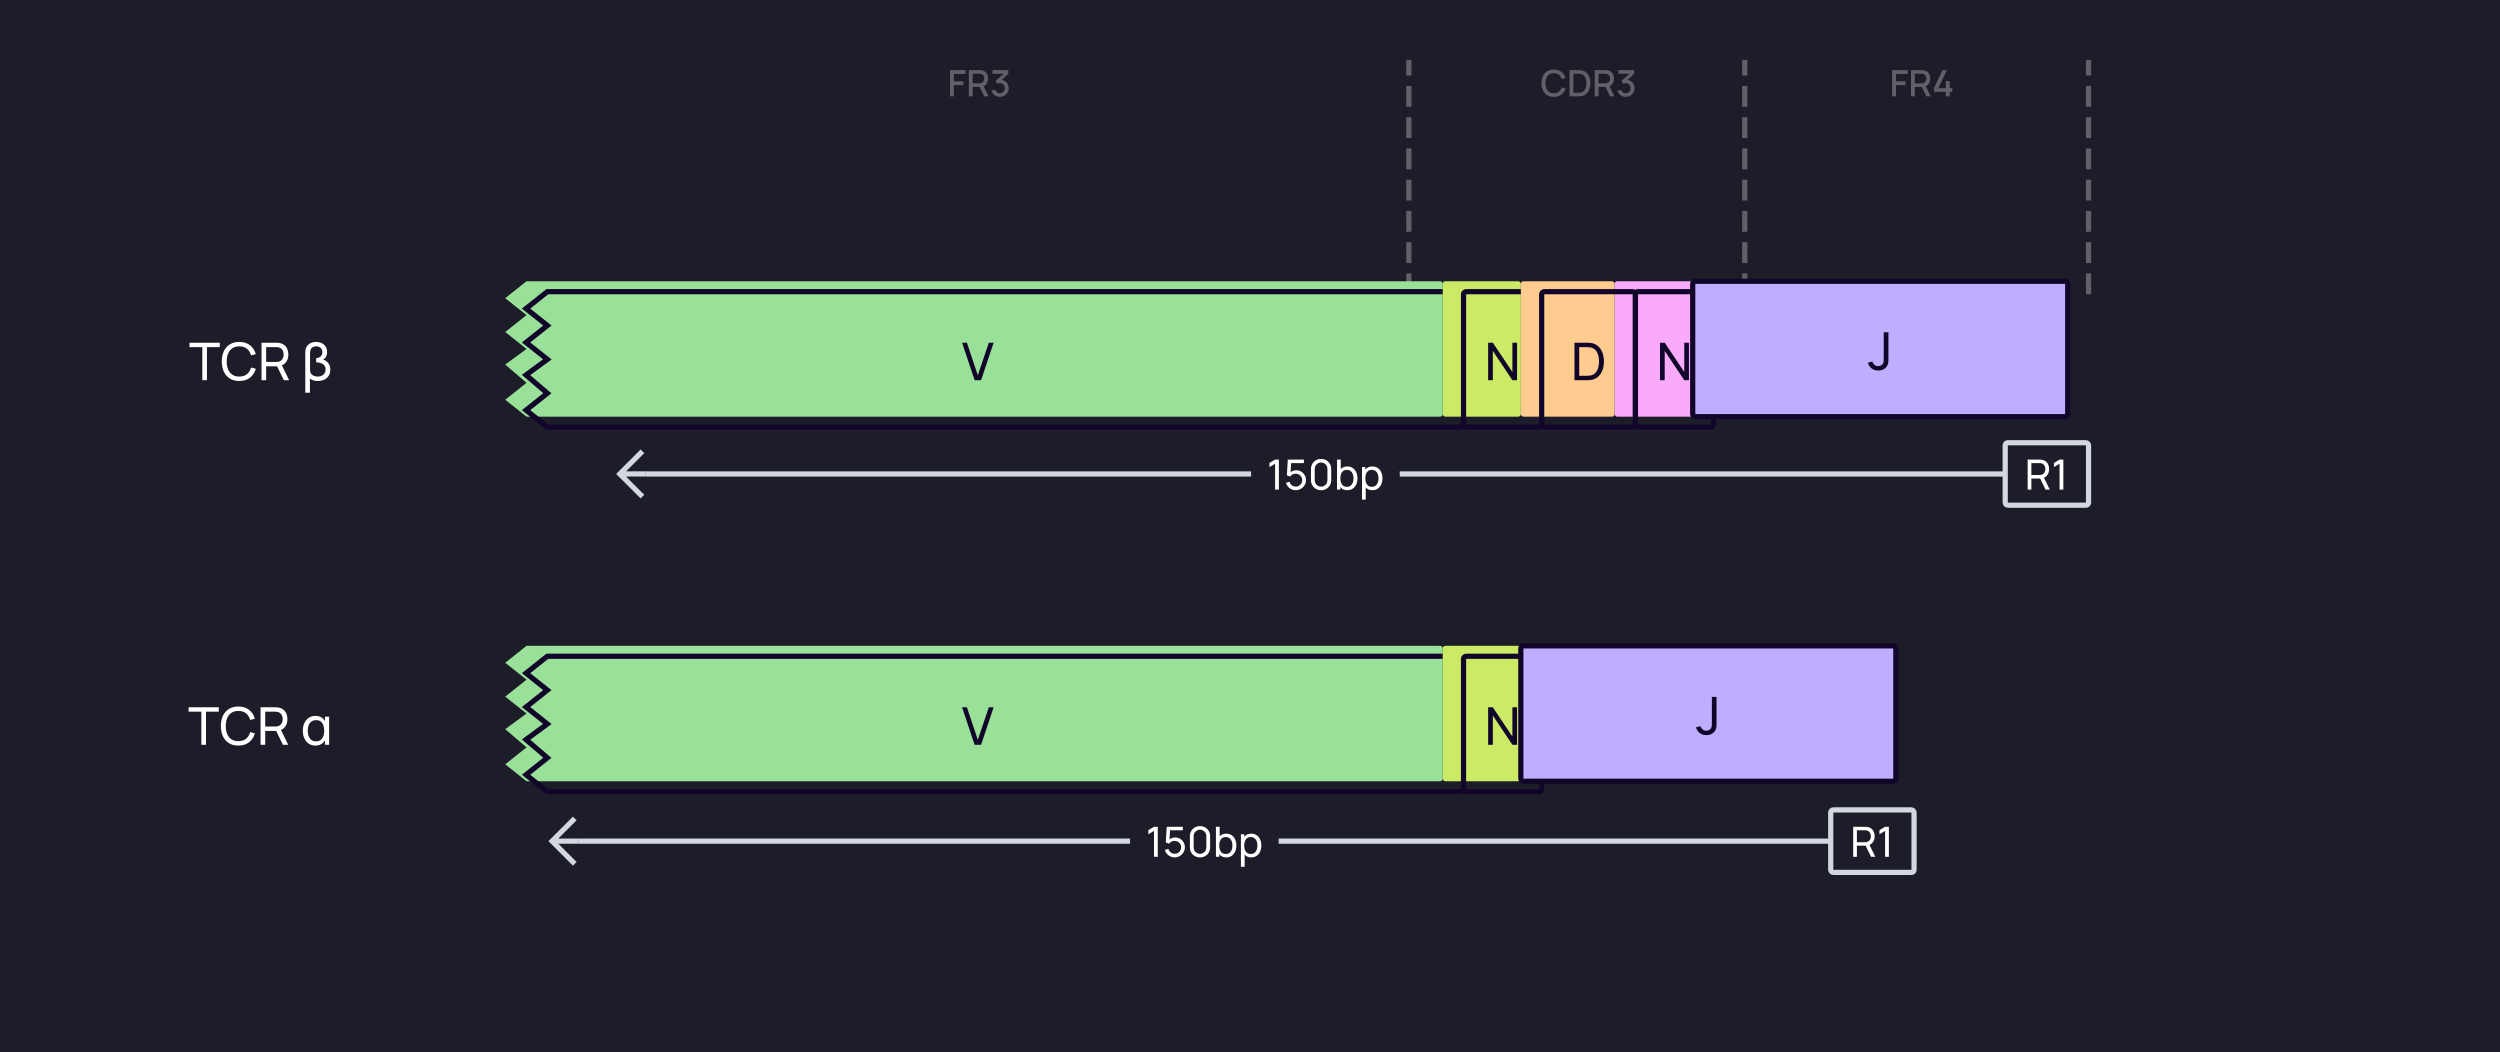 <svg width="960" height="404" viewBox="0 0 960 404" fill="none" xmlns="http://www.w3.org/2000/svg">
    <rect width="960" height="404" fill="#1D1D29"/>
    <path d="M541 112V24" stroke="white" stroke-opacity="0.3" stroke-width="2" stroke-linecap="square" stroke-dasharray="6 6"/>
    <path d="M670 112V24" stroke="white" stroke-opacity="0.3" stroke-width="2" stroke-linecap="square" stroke-dasharray="6 6"/>
    <path d="M802 112V24" stroke="white" stroke-opacity="0.3" stroke-width="2" stroke-linecap="square" stroke-dasharray="6 6"/>
    <path d="M364.805 37V26.92H370.776V28.383H366.268V31.225H369.936V32.695H366.268V37H364.805ZM372.038 37V26.92H376.112C376.21 26.92 376.331 26.925 376.476 26.934C376.62 26.939 376.758 26.953 376.889 26.976C377.449 27.065 377.915 27.256 378.289 27.55C378.667 27.844 378.949 28.215 379.136 28.663C379.322 29.111 379.416 29.606 379.416 30.147C379.416 30.95 379.21 31.643 378.8 32.226C378.389 32.805 377.773 33.166 376.952 33.311L376.357 33.381H373.501V37H372.038ZM377.932 37L375.944 32.898L377.421 32.52L379.605 37H377.932ZM373.501 31.995H376.056C376.149 31.995 376.252 31.99 376.364 31.981C376.48 31.972 376.59 31.955 376.693 31.932C376.991 31.862 377.232 31.734 377.414 31.547C377.596 31.356 377.726 31.136 377.806 30.889C377.885 30.642 377.925 30.394 377.925 30.147C377.925 29.9 377.885 29.655 377.806 29.412C377.726 29.165 377.596 28.948 377.414 28.761C377.232 28.57 376.991 28.439 376.693 28.369C376.59 28.341 376.48 28.322 376.364 28.313C376.252 28.304 376.149 28.299 376.056 28.299H373.501V31.995ZM383.964 37.189C383.465 37.189 382.996 37.096 382.557 36.909C382.118 36.718 381.738 36.447 381.416 36.097C381.099 35.747 380.868 35.334 380.723 34.858L382.137 34.466C382.272 34.9 382.508 35.234 382.844 35.467C383.18 35.696 383.553 35.808 383.964 35.803C384.333 35.798 384.657 35.712 384.937 35.544C385.217 35.376 385.436 35.15 385.595 34.865C385.754 34.576 385.833 34.244 385.833 33.871C385.833 33.311 385.658 32.849 385.308 32.485C384.963 32.121 384.51 31.939 383.95 31.939C383.791 31.939 383.628 31.962 383.46 32.009C383.297 32.056 383.143 32.116 382.998 32.191L382.312 31.036L385.868 27.893L386.022 28.313H381.122V26.92H387.184V28.313L384.23 31.155L384.216 30.679C384.851 30.679 385.401 30.821 385.868 31.106C386.335 31.386 386.694 31.769 386.946 32.254C387.203 32.735 387.331 33.274 387.331 33.871C387.331 34.515 387.179 35.087 386.876 35.586C386.577 36.085 386.174 36.477 385.665 36.762C385.161 37.047 384.594 37.189 383.964 37.189Z" fill="white" fill-opacity="0.3"/>
    <path d="M596.682 37.21C595.674 37.21 594.815 36.991 594.106 36.552C593.397 36.109 592.853 35.493 592.475 34.704C592.102 33.915 591.915 33.001 591.915 31.96C591.915 30.919 592.102 30.005 592.475 29.216C592.853 28.427 593.397 27.814 594.106 27.375C594.815 26.932 595.674 26.71 596.682 26.71C597.844 26.71 598.805 27.004 599.566 27.592C600.331 28.18 600.863 28.971 601.162 29.965L599.678 30.364C599.482 29.659 599.132 29.106 598.628 28.705C598.129 28.304 597.48 28.103 596.682 28.103C595.968 28.103 595.373 28.264 594.897 28.586C594.421 28.908 594.062 29.358 593.819 29.937C593.581 30.516 593.462 31.19 593.462 31.96C593.457 32.73 593.574 33.404 593.812 33.983C594.055 34.562 594.414 35.012 594.89 35.334C595.371 35.656 595.968 35.817 596.682 35.817C597.48 35.817 598.129 35.616 598.628 35.215C599.132 34.809 599.482 34.256 599.678 33.556L601.162 33.955C600.863 34.949 600.331 35.74 599.566 36.328C598.805 36.916 597.844 37.21 596.682 37.21ZM602.702 37V26.92H605.859C605.952 26.92 606.125 26.922 606.377 26.927C606.633 26.932 606.878 26.95 607.112 26.983C607.9 27.081 608.563 27.363 609.1 27.83C609.641 28.297 610.049 28.889 610.325 29.608C610.6 30.322 610.738 31.106 610.738 31.96C610.738 32.819 610.6 33.607 610.325 34.326C610.049 35.04 609.641 35.63 609.1 36.097C608.563 36.559 607.9 36.839 607.112 36.937C606.878 36.97 606.633 36.988 606.377 36.993C606.125 36.998 605.952 37 605.859 37H602.702ZM604.2 35.607H605.859C606.017 35.607 606.206 35.602 606.426 35.593C606.645 35.584 606.839 35.565 607.007 35.537C607.52 35.439 607.935 35.217 608.253 34.872C608.575 34.522 608.81 34.093 608.96 33.584C609.109 33.075 609.184 32.534 609.184 31.96C609.184 31.367 609.107 30.819 608.953 30.315C608.799 29.806 608.561 29.382 608.239 29.041C607.921 28.696 607.511 28.476 607.007 28.383C606.839 28.35 606.643 28.332 606.419 28.327C606.199 28.318 606.013 28.313 605.859 28.313H604.2V35.607ZM612.368 37V26.92H616.442C616.54 26.92 616.661 26.925 616.806 26.934C616.95 26.939 617.088 26.953 617.219 26.976C617.779 27.065 618.245 27.256 618.619 27.55C618.997 27.844 619.279 28.215 619.466 28.663C619.652 29.111 619.746 29.606 619.746 30.147C619.746 30.95 619.54 31.643 619.13 32.226C618.719 32.805 618.103 33.166 617.282 33.311L616.687 33.381H613.831V37H612.368ZM618.262 37L616.274 32.898L617.751 32.52L619.935 37H618.262ZM613.831 31.995H616.386C616.479 31.995 616.582 31.99 616.694 31.981C616.81 31.972 616.92 31.955 617.023 31.932C617.321 31.862 617.562 31.734 617.744 31.547C617.926 31.356 618.056 31.136 618.136 30.889C618.215 30.642 618.255 30.394 618.255 30.147C618.255 29.9 618.215 29.655 618.136 29.412C618.056 29.165 617.926 28.948 617.744 28.761C617.562 28.57 617.321 28.439 617.023 28.369C616.92 28.341 616.81 28.322 616.694 28.313C616.582 28.304 616.479 28.299 616.386 28.299H613.831V31.995ZM624.294 37.189C623.795 37.189 623.326 37.096 622.887 36.909C622.448 36.718 622.068 36.447 621.746 36.097C621.429 35.747 621.198 35.334 621.053 34.858L622.467 34.466C622.602 34.9 622.838 35.234 623.174 35.467C623.51 35.696 623.883 35.808 624.294 35.803C624.663 35.798 624.987 35.712 625.267 35.544C625.547 35.376 625.766 35.15 625.925 34.865C626.084 34.576 626.163 34.244 626.163 33.871C626.163 33.311 625.988 32.849 625.638 32.485C625.293 32.121 624.84 31.939 624.28 31.939C624.121 31.939 623.958 31.962 623.79 32.009C623.627 32.056 623.473 32.116 623.328 32.191L622.642 31.036L626.198 27.893L626.352 28.313H621.452V26.92H627.514V28.313L624.56 31.155L624.546 30.679C625.181 30.679 625.731 30.821 626.198 31.106C626.665 31.386 627.024 31.769 627.276 32.254C627.533 32.735 627.661 33.274 627.661 33.871C627.661 34.515 627.509 35.087 627.206 35.586C626.907 36.085 626.504 36.477 625.995 36.762C625.491 37.047 624.924 37.189 624.294 37.189Z" fill="white" fill-opacity="0.3"/>
    <path d="M726.593 37V26.92H732.564V28.383H728.056V31.225H731.724V32.695H728.056V37H726.593ZM733.826 37V26.92H737.9C737.998 26.92 738.119 26.925 738.264 26.934C738.408 26.939 738.546 26.953 738.677 26.976C739.237 27.065 739.703 27.256 740.077 27.55C740.455 27.844 740.737 28.215 740.924 28.663C741.11 29.111 741.204 29.606 741.204 30.147C741.204 30.95 740.998 31.643 740.588 32.226C740.177 32.805 739.561 33.166 738.74 33.311L738.145 33.381H735.289V37H733.826ZM739.72 37L737.732 32.898L739.209 32.52L741.393 37H739.72ZM735.289 31.995H737.844C737.937 31.995 738.04 31.99 738.152 31.981C738.268 31.972 738.378 31.955 738.481 31.932C738.779 31.862 739.02 31.734 739.202 31.547C739.384 31.356 739.514 31.136 739.594 30.889C739.673 30.642 739.713 30.394 739.713 30.147C739.713 29.9 739.673 29.655 739.594 29.412C739.514 29.165 739.384 28.948 739.202 28.761C739.02 28.57 738.779 28.439 738.481 28.369C738.378 28.341 738.268 28.322 738.152 28.313C738.04 28.304 737.937 28.299 737.844 28.299H735.289V31.995ZM747.201 37V35.243H742.651V33.857L745.927 26.92H747.6L744.324 33.857H747.201V31.127H748.685V33.857H749.686V35.243H748.685V37H747.201Z" fill="white" fill-opacity="0.3"/>
    <g filter="url(#filter0_i_5984_38034)">
        <path d="M210.182 112H560.4C560.96 112 561.24 112 561.454 112.109C561.642 112.205 561.795 112.358 561.891 112.546C562 112.76 562 113.04 562 113.6V162.4C562 162.96 562 163.24 561.891 163.454C561.795 163.642 561.642 163.795 561.454 163.891C561.24 164 560.96 164 560.4 164H210.182L202 157.5L210.182 151L202 144L210.182 138L202 131.5L210.182 125L202 118.5L210.182 112Z" fill="#99E099"/>
    </g>
    <path d="M210.182 112H560.4C560.96 112 561.24 112 561.454 112.109C561.642 112.205 561.795 112.358 561.891 112.546C562 112.76 562 113.04 562 113.6V162.4C562 162.96 562 163.24 561.891 163.454C561.795 163.642 561.642 163.795 561.454 163.891C561.24 164 560.96 164 560.4 164H210.182L202 157.5L210.182 151L202 144L210.182 138L202 131.5L210.182 125L202 118.5L210.182 112Z" stroke="#110529" stroke-width="2" stroke-linecap="round"/>
    <path d="M374.258 146L369.438 131.6H371.288L375.478 144.11L379.708 131.6H381.558L376.738 146H374.258Z" fill="#110529"/>
    <g filter="url(#filter1_i_5984_38034)">
        <rect x="562" y="112" width="30" height="52" rx="1" fill="#CBEB67"/>
    </g>
    <rect x="562" y="112" width="30" height="52" rx="1" stroke="#110529" stroke-width="2" stroke-linecap="round"/>
    <g filter="url(#filter2_i_5984_38034)">
        <rect x="628" y="112" width="30" height="52" rx="1" fill="#FAAAFA"/>
    </g>
    <rect x="628" y="112" width="30" height="52" rx="1" stroke="#110529" stroke-width="2" stroke-linecap="round"/>
    <g filter="url(#filter3_i_5984_38034)">
        <rect x="592" y="112" width="36" height="52" rx="1" fill="#FFCB8F"/>
    </g>
    <rect x="592" y="112" width="36" height="52" rx="1" stroke="#110529" stroke-width="2" stroke-linecap="round"/>
    <path d="M571.447 146V131.6H573.247L580.757 142.85V131.6H582.557V146H580.757L573.247 134.74V146H571.447Z" fill="#110529"/>
    <path d="M637.447 146V131.6H639.247L646.757 142.85V131.6H648.557V146H646.757L639.247 134.74V146H637.447Z" fill="#110529"/>
    <path d="M604.593 146V131.6H609.033C609.18 131.6 609.437 131.603 609.803 131.61C610.17 131.617 610.52 131.643 610.853 131.69C611.967 131.837 612.897 132.243 613.643 132.91C614.397 133.57 614.963 134.41 615.343 135.43C615.723 136.45 615.913 137.573 615.913 138.8C615.913 140.027 615.723 141.15 615.343 142.17C614.963 143.19 614.397 144.033 613.643 144.7C612.897 145.36 611.967 145.763 610.853 145.91C610.52 145.95 610.167 145.977 609.793 145.99C609.427 145.997 609.173 146 609.033 146H604.593ZM606.423 144.3H609.033C609.287 144.3 609.57 144.293 609.883 144.28C610.197 144.26 610.47 144.23 610.703 144.19C611.49 144.043 612.127 143.713 612.613 143.2C613.1 142.687 613.457 142.047 613.683 141.28C613.91 140.513 614.023 139.687 614.023 138.8C614.023 137.893 613.907 137.057 613.673 136.29C613.447 135.523 613.09 134.887 612.603 134.38C612.117 133.873 611.483 133.55 610.703 133.41C610.47 133.363 610.193 133.333 609.873 133.32C609.553 133.307 609.273 133.3 609.033 133.3H606.423V144.3Z" fill="#110529"/>
    <g filter="url(#filter4_i_5984_38034)">
        <rect x="658" y="112" width="144" height="52" rx="1" fill="#C1ADFF"/>
        <path d="M729.244 146.29C728.237 146.29 727.384 146.017 726.684 145.47C725.984 144.923 725.504 144.19 725.244 143.27L727.014 142.85C727.121 143.337 727.377 143.75 727.784 144.09C728.197 144.43 728.671 144.6 729.204 144.6C729.551 144.6 729.904 144.517 730.264 144.35C730.624 144.177 730.901 143.897 731.094 143.51C731.227 143.243 731.304 142.95 731.324 142.63C731.344 142.303 731.354 141.92 731.354 141.48V131.6H733.154V141.48C733.154 141.893 733.151 142.263 733.144 142.59C733.144 142.917 733.111 143.23 733.044 143.53C732.984 143.823 732.864 144.123 732.684 144.43C732.324 145.063 731.841 145.533 731.234 145.84C730.634 146.14 729.971 146.29 729.244 146.29Z" fill="#110529"/>
        <rect x="658" y="112" width="144" height="52" rx="1" stroke="#110529" stroke-width="2" stroke-linecap="round"/>
    </g>
    <g filter="url(#filter5_i_5984_38034)">
        <path d="M210.182 252H560.4C560.96 252 561.24 252 561.454 252.109C561.642 252.205 561.795 252.358 561.891 252.546C562 252.76 562 253.04 562 253.6V302.4C562 302.96 562 303.24 561.891 303.454C561.795 303.642 561.642 303.795 561.454 303.891C561.24 304 560.96 304 560.4 304H210.182L202 297.5L210.182 291L202 284L210.182 278L202 271.5L210.182 265L202 258.5L210.182 252Z" fill="#99E099"/>
    </g>
    <path d="M210.182 252H560.4C560.96 252 561.24 252 561.454 252.109C561.642 252.205 561.795 252.358 561.891 252.546C562 252.76 562 253.04 562 253.6V302.4C562 302.96 562 303.24 561.891 303.454C561.795 303.642 561.642 303.795 561.454 303.891C561.24 304 560.96 304 560.4 304H210.182L202 297.5L210.182 291L202 284L210.182 278L202 271.5L210.182 265L202 258.5L210.182 252Z" stroke="#110529" stroke-width="2" stroke-linecap="round"/>
    <path d="M374.258 286L369.438 271.6H371.288L375.478 284.11L379.708 271.6H381.558L376.738 286H374.258Z" fill="#110529"/>
    <g filter="url(#filter6_i_5984_38034)">
        <rect x="562" y="252" width="30" height="52" rx="1" fill="#CBEB67"/>
    </g>
    <rect x="562" y="252" width="30" height="52" rx="1" stroke="#110529" stroke-width="2" stroke-linecap="round"/>
    <path d="M571.447 286V271.6H573.247L580.757 282.85V271.6H582.557V286H580.757L573.247 274.74V286H571.447Z" fill="#110529"/>
    <g filter="url(#filter7_i_5984_38034)">
        <rect x="592" y="252" width="144" height="52" rx="1" fill="#C1ADFF"/>
        <path d="M663.244 286.29C662.237 286.29 661.384 286.017 660.684 285.47C659.984 284.923 659.504 284.19 659.244 283.27L661.014 282.85C661.121 283.337 661.377 283.75 661.784 284.09C662.197 284.43 662.671 284.6 663.204 284.6C663.551 284.6 663.904 284.517 664.264 284.35C664.624 284.177 664.901 283.897 665.094 283.51C665.227 283.243 665.304 282.95 665.324 282.63C665.344 282.303 665.354 281.92 665.354 281.48V271.6H667.154V281.48C667.154 281.893 667.151 282.263 667.144 282.59C667.144 282.917 667.111 283.23 667.044 283.53C666.984 283.823 666.864 284.123 666.684 284.43C666.324 285.063 665.841 285.533 665.234 285.84C664.634 286.14 663.971 286.29 663.244 286.29Z" fill="#110529"/>
        <rect x="592" y="252" width="144" height="52" rx="1" stroke="#110529" stroke-width="2" stroke-linecap="round"/>
    </g>
    <path d="M212 323L211.293 323.707L210.586 323L211.293 322.293L212 323ZM219.293 314.293L220 313.586L221.414 315L220.707 315.707L219.293 314.293ZM220.707 330.293L221.414 331L220 332.414L219.293 331.707L220.707 330.293ZM222 324L212 324L212 322L222 322L222 324ZM211.293 322.293L219.293 314.293L220.707 315.707L212.707 323.707L211.293 322.293ZM212.707 322.293L220.707 330.293L219.293 331.707L211.293 323.707L212.707 322.293Z" fill="#D3D7E0"/>
    <path d="M434 323H222" stroke="#D3D7E0" stroke-width="2"/>
    <rect width="57" height="20" transform="translate(434 313)" fill="#1D1D29"/>
    <path d="M443.136 329V319.056L440.968 320.368V318.776L443.136 317.48H444.584V329H443.136ZM451.036 329.24C450.444 329.24 449.892 329.117 449.38 328.872C448.873 328.627 448.438 328.291 448.076 327.864C447.718 327.432 447.462 326.936 447.308 326.376L448.676 326.008C448.772 326.387 448.942 326.715 449.188 326.992C449.433 327.264 449.718 327.477 450.044 327.632C450.374 327.781 450.718 327.856 451.076 327.856C451.545 327.856 451.966 327.744 452.34 327.52C452.718 327.291 453.017 326.989 453.236 326.616C453.454 326.237 453.564 325.824 453.564 325.376C453.564 324.912 453.449 324.493 453.22 324.12C452.996 323.741 452.694 323.443 452.316 323.224C451.937 323.005 451.524 322.896 451.076 322.896C450.569 322.896 450.134 323.003 449.772 323.216C449.414 323.424 449.132 323.68 448.924 323.984L447.66 323.504L448.012 317.48H454.196V318.832H448.7L449.332 318.24L449.036 323.064L448.724 322.656C449.044 322.315 449.425 322.051 449.868 321.864C450.316 321.677 450.772 321.584 451.236 321.584C451.95 321.584 452.59 321.752 453.156 322.088C453.721 322.419 454.169 322.872 454.5 323.448C454.83 324.019 454.996 324.661 454.996 325.376C454.996 326.085 454.814 326.733 454.452 327.32C454.089 327.901 453.606 328.368 453.004 328.72C452.406 329.067 451.75 329.24 451.036 329.24ZM460.797 329.24C460.05 329.24 459.384 329.072 458.797 328.736C458.216 328.395 457.754 327.933 457.413 327.352C457.077 326.765 456.909 326.099 456.909 325.352V321.128C456.909 320.381 457.077 319.715 457.413 319.128C457.754 318.541 458.216 318.08 458.797 317.744C459.384 317.408 460.05 317.24 460.797 317.24C461.544 317.24 462.21 317.408 462.797 317.744C463.384 318.08 463.845 318.541 464.181 319.128C464.517 319.715 464.685 320.381 464.685 321.128V325.352C464.685 326.099 464.517 326.765 464.181 327.352C463.845 327.933 463.384 328.395 462.797 328.736C462.21 329.072 461.544 329.24 460.797 329.24ZM460.797 327.872C461.25 327.872 461.661 327.763 462.029 327.544C462.397 327.325 462.69 327.032 462.909 326.664C463.128 326.291 463.237 325.88 463.237 325.432V321.04C463.237 320.587 463.128 320.176 462.909 319.808C462.69 319.44 462.397 319.147 462.029 318.928C461.661 318.709 461.25 318.6 460.797 318.6C460.349 318.6 459.938 318.709 459.565 318.928C459.197 319.147 458.904 319.44 458.685 319.808C458.466 320.176 458.357 320.587 458.357 321.04V325.432C458.357 325.88 458.466 326.291 458.685 326.664C458.904 327.032 459.197 327.325 459.565 327.544C459.938 327.763 460.349 327.872 460.797 327.872ZM470.893 329.24C470.082 329.24 469.399 329.04 468.845 328.64C468.29 328.235 467.869 327.688 467.581 327C467.298 326.307 467.157 325.531 467.157 324.672C467.157 323.803 467.298 323.024 467.581 322.336C467.869 321.648 468.29 321.107 468.845 320.712C469.405 320.317 470.09 320.12 470.901 320.12C471.701 320.12 472.389 320.32 472.965 320.72C473.546 321.115 473.991 321.656 474.301 322.344C474.61 323.032 474.765 323.808 474.765 324.672C474.765 325.536 474.61 326.312 474.301 327C473.991 327.688 473.546 328.235 472.965 328.64C472.389 329.04 471.698 329.24 470.893 329.24ZM466.917 329V317.48H468.349V322.64H468.189V329H466.917ZM470.717 327.936C471.287 327.936 471.759 327.792 472.133 327.504C472.506 327.216 472.786 326.827 472.973 326.336C473.159 325.84 473.253 325.285 473.253 324.672C473.253 324.064 473.159 323.515 472.973 323.024C472.791 322.533 472.509 322.144 472.125 321.856C471.746 321.568 471.263 321.424 470.677 321.424C470.117 321.424 469.653 321.563 469.285 321.84C468.917 322.112 468.642 322.493 468.461 322.984C468.279 323.469 468.189 324.032 468.189 324.672C468.189 325.301 468.277 325.864 468.453 326.36C468.634 326.851 468.911 327.237 469.285 327.52C469.658 327.797 470.135 327.936 470.717 327.936ZM480.486 329.24C479.676 329.24 478.993 329.04 478.438 328.64C477.884 328.235 477.462 327.688 477.174 327C476.892 326.307 476.75 325.531 476.75 324.672C476.75 323.803 476.892 323.024 477.174 322.336C477.462 321.648 477.884 321.107 478.438 320.712C478.998 320.317 479.684 320.12 480.494 320.12C481.294 320.12 481.982 320.32 482.558 320.72C483.14 321.115 483.585 321.656 483.894 322.344C484.204 323.032 484.358 323.808 484.358 324.672C484.358 325.536 484.204 326.312 483.894 327C483.585 327.688 483.14 328.235 482.558 328.64C481.982 329.04 481.292 329.24 480.486 329.24ZM476.51 332.84V320.36H477.782V326.72H477.942V332.84H476.51ZM480.31 327.936C480.881 327.936 481.353 327.792 481.726 327.504C482.1 327.216 482.38 326.827 482.566 326.336C482.753 325.84 482.846 325.285 482.846 324.672C482.846 324.064 482.753 323.515 482.566 323.024C482.385 322.533 482.102 322.144 481.718 321.856C481.34 321.568 480.857 321.424 480.27 321.424C479.71 321.424 479.246 321.563 478.878 321.84C478.51 322.112 478.236 322.493 478.054 322.984C477.873 323.469 477.782 324.032 477.782 324.672C477.782 325.301 477.87 325.864 478.046 326.36C478.228 326.851 478.505 327.237 478.878 327.52C479.252 327.797 479.729 327.936 480.31 327.936Z" fill="white"/>
    <path d="M703 323H491" stroke="#D3D7E0" stroke-width="2"/>
    <path d="M711.62 329V317.48H716.172C716.284 317.48 716.417 317.485 716.572 317.496C716.727 317.501 716.876 317.517 717.02 317.544C717.644 317.64 718.167 317.853 718.588 318.184C719.015 318.515 719.335 318.933 719.548 319.44C719.761 319.941 719.868 320.499 719.868 321.112C719.868 322.003 719.636 322.776 719.172 323.432C718.708 324.083 718.028 324.491 717.132 324.656L716.588 324.744H713.044V329H711.62ZM718.476 329L716.204 324.312L717.612 323.88L720.108 329H718.476ZM713.044 323.392H716.124C716.225 323.392 716.34 323.387 716.468 323.376C716.601 323.365 716.727 323.347 716.844 323.32C717.212 323.235 717.511 323.08 717.74 322.856C717.975 322.627 718.145 322.36 718.252 322.056C718.359 321.747 718.412 321.432 718.412 321.112C718.412 320.792 718.359 320.48 718.252 320.176C718.145 319.867 717.975 319.597 717.74 319.368C717.511 319.139 717.212 318.984 716.844 318.904C716.727 318.872 716.601 318.853 716.468 318.848C716.34 318.837 716.225 318.832 716.124 318.832H713.044V323.392ZM723.878 329V319.056L721.71 320.368V318.776L723.878 317.48H725.326V329H723.878Z" fill="white"/>
    <rect x="703" y="311" width="32" height="24" rx="1" stroke="#D3D7E0" stroke-width="2"/>
    <path d="M238 182L237.293 182.707L236.586 182L237.293 181.293L238 182ZM245.293 173.293L246 172.586L247.414 174L246.707 174.707L245.293 173.293ZM246.707 189.293L247.414 190L246 191.414L245.293 190.707L246.707 189.293ZM248 183L238 183L238 181L248 181L248 183ZM237.293 181.293L245.293 173.293L246.707 174.707L238.707 182.707L237.293 181.293ZM238.707 181.293L246.707 189.293L245.293 190.707L237.293 182.707L238.707 181.293Z" fill="#D3D7E0"/>
    <path d="M480.5 182H248" stroke="#D3D7E0" stroke-width="2"/>
    <rect width="57" height="20" transform="translate(480.5 172)" fill="#1D1D29"/>
    <path d="M489.636 188V178.056L487.468 179.368V177.776L489.636 176.48H491.084V188H489.636ZM497.536 188.24C496.944 188.24 496.392 188.117 495.88 187.872C495.373 187.627 494.938 187.291 494.576 186.864C494.218 186.432 493.962 185.936 493.808 185.376L495.176 185.008C495.272 185.387 495.442 185.715 495.688 185.992C495.933 186.264 496.218 186.477 496.544 186.632C496.874 186.781 497.218 186.856 497.576 186.856C498.045 186.856 498.466 186.744 498.84 186.52C499.218 186.291 499.517 185.989 499.736 185.616C499.954 185.237 500.064 184.824 500.064 184.376C500.064 183.912 499.949 183.493 499.72 183.12C499.496 182.741 499.194 182.443 498.816 182.224C498.437 182.005 498.024 181.896 497.576 181.896C497.069 181.896 496.634 182.003 496.272 182.216C495.914 182.424 495.632 182.68 495.424 182.984L494.16 182.504L494.512 176.48H500.696V177.832H495.2L495.832 177.24L495.536 182.064L495.224 181.656C495.544 181.315 495.925 181.051 496.368 180.864C496.816 180.677 497.272 180.584 497.736 180.584C498.45 180.584 499.09 180.752 499.656 181.088C500.221 181.419 500.669 181.872 501 182.448C501.33 183.019 501.496 183.661 501.496 184.376C501.496 185.085 501.314 185.733 500.952 186.32C500.589 186.901 500.106 187.368 499.504 187.72C498.906 188.067 498.25 188.24 497.536 188.24ZM507.297 188.24C506.55 188.24 505.884 188.072 505.297 187.736C504.716 187.395 504.254 186.933 503.913 186.352C503.577 185.765 503.409 185.099 503.409 184.352V180.128C503.409 179.381 503.577 178.715 503.913 178.128C504.254 177.541 504.716 177.08 505.297 176.744C505.884 176.408 506.55 176.24 507.297 176.24C508.044 176.24 508.71 176.408 509.297 176.744C509.884 177.08 510.345 177.541 510.681 178.128C511.017 178.715 511.185 179.381 511.185 180.128V184.352C511.185 185.099 511.017 185.765 510.681 186.352C510.345 186.933 509.884 187.395 509.297 187.736C508.71 188.072 508.044 188.24 507.297 188.24ZM507.297 186.872C507.75 186.872 508.161 186.763 508.529 186.544C508.897 186.325 509.19 186.032 509.409 185.664C509.628 185.291 509.737 184.88 509.737 184.432V180.04C509.737 179.587 509.628 179.176 509.409 178.808C509.19 178.44 508.897 178.147 508.529 177.928C508.161 177.709 507.75 177.6 507.297 177.6C506.849 177.6 506.438 177.709 506.065 177.928C505.697 178.147 505.404 178.44 505.185 178.808C504.966 179.176 504.857 179.587 504.857 180.04V184.432C504.857 184.88 504.966 185.291 505.185 185.664C505.404 186.032 505.697 186.325 506.065 186.544C506.438 186.763 506.849 186.872 507.297 186.872ZM517.393 188.24C516.582 188.24 515.899 188.04 515.345 187.64C514.79 187.235 514.369 186.688 514.081 186C513.798 185.307 513.657 184.531 513.657 183.672C513.657 182.803 513.798 182.024 514.081 181.336C514.369 180.648 514.79 180.107 515.345 179.712C515.905 179.317 516.59 179.12 517.401 179.12C518.201 179.12 518.889 179.32 519.465 179.72C520.046 180.115 520.491 180.656 520.801 181.344C521.11 182.032 521.265 182.808 521.265 183.672C521.265 184.536 521.11 185.312 520.801 186C520.491 186.688 520.046 187.235 519.465 187.64C518.889 188.04 518.198 188.24 517.393 188.24ZM513.417 188V176.48H514.849V181.64H514.689V188H513.417ZM517.217 186.936C517.787 186.936 518.259 186.792 518.633 186.504C519.006 186.216 519.286 185.827 519.473 185.336C519.659 184.84 519.753 184.285 519.753 183.672C519.753 183.064 519.659 182.515 519.473 182.024C519.291 181.533 519.009 181.144 518.625 180.856C518.246 180.568 517.763 180.424 517.177 180.424C516.617 180.424 516.153 180.563 515.785 180.84C515.417 181.112 515.142 181.493 514.961 181.984C514.779 182.469 514.689 183.032 514.689 183.672C514.689 184.301 514.777 184.864 514.953 185.36C515.134 185.851 515.411 186.237 515.785 186.52C516.158 186.797 516.635 186.936 517.217 186.936ZM526.986 188.24C526.176 188.24 525.493 188.04 524.938 187.64C524.384 187.235 523.962 186.688 523.674 186C523.392 185.307 523.25 184.531 523.25 183.672C523.25 182.803 523.392 182.024 523.674 181.336C523.962 180.648 524.384 180.107 524.938 179.712C525.498 179.317 526.184 179.12 526.994 179.12C527.794 179.12 528.482 179.32 529.058 179.72C529.64 180.115 530.085 180.656 530.394 181.344C530.704 182.032 530.858 182.808 530.858 183.672C530.858 184.536 530.704 185.312 530.394 186C530.085 186.688 529.64 187.235 529.058 187.64C528.482 188.04 527.792 188.24 526.986 188.24ZM523.01 191.84V179.36H524.282V185.72H524.442V191.84H523.01ZM526.81 186.936C527.381 186.936 527.853 186.792 528.226 186.504C528.6 186.216 528.88 185.827 529.066 185.336C529.253 184.84 529.346 184.285 529.346 183.672C529.346 183.064 529.253 182.515 529.066 182.024C528.885 181.533 528.602 181.144 528.218 180.856C527.84 180.568 527.357 180.424 526.77 180.424C526.21 180.424 525.746 180.563 525.378 180.84C525.01 181.112 524.736 181.493 524.554 181.984C524.373 182.469 524.282 183.032 524.282 183.672C524.282 184.301 524.37 184.864 524.546 185.36C524.728 185.851 525.005 186.237 525.378 186.52C525.752 186.797 526.229 186.936 526.81 186.936Z" fill="white"/>
    <path d="M770 182H537.5" stroke="#D3D7E0" stroke-width="2"/>
    <path d="M778.62 188V176.48H783.172C783.284 176.48 783.417 176.485 783.572 176.496C783.727 176.501 783.876 176.517 784.02 176.544C784.644 176.64 785.167 176.853 785.588 177.184C786.015 177.515 786.335 177.933 786.548 178.44C786.761 178.941 786.868 179.499 786.868 180.112C786.868 181.003 786.636 181.776 786.172 182.432C785.708 183.083 785.028 183.491 784.132 183.656L783.588 183.744H780.044V188H778.62ZM785.476 188L783.204 183.312L784.612 182.88L787.108 188H785.476ZM780.044 182.392H783.124C783.225 182.392 783.34 182.387 783.468 182.376C783.601 182.365 783.727 182.347 783.844 182.32C784.212 182.235 784.511 182.08 784.74 181.856C784.975 181.627 785.145 181.36 785.252 181.056C785.359 180.747 785.412 180.432 785.412 180.112C785.412 179.792 785.359 179.48 785.252 179.176C785.145 178.867 784.975 178.597 784.74 178.368C784.511 178.139 784.212 177.984 783.844 177.904C783.727 177.872 783.601 177.853 783.468 177.848C783.34 177.837 783.225 177.832 783.124 177.832H780.044V182.392ZM790.878 188V178.056L788.71 179.368V177.776L790.878 176.48H792.326V188H790.878Z" fill="white"/>
    <rect x="770" y="170" width="32" height="24" rx="1" stroke="#D3D7E0" stroke-width="2"/>
    <path d="M77.688 146V133.29H72.778V131.6H84.378V133.29H79.468V146H77.688ZM91.89 146.3C90.457 146.3 89.24 145.983 88.24 145.35C87.24 144.717 86.477 143.837 85.95 142.71C85.43 141.583 85.17 140.28 85.17 138.8C85.17 137.32 85.43 136.017 85.95 134.89C86.477 133.763 87.24 132.883 88.24 132.25C89.24 131.617 90.457 131.3 91.89 131.3C93.557 131.3 94.927 131.723 96 132.57C97.08 133.417 97.824 134.557 98.23 135.99L96.42 136.47C96.127 135.397 95.604 134.55 94.85 133.93C94.097 133.31 93.11 133 91.89 133C90.817 133 89.924 133.243 89.21 133.73C88.497 134.217 87.96 134.897 87.6 135.77C87.24 136.637 87.057 137.647 87.05 138.8C87.044 139.947 87.22 140.957 87.58 141.83C87.94 142.697 88.48 143.377 89.2 143.87C89.92 144.357 90.817 144.6 91.89 144.6C93.11 144.6 94.097 144.29 94.85 143.67C95.604 143.043 96.127 142.197 96.42 141.13L98.23 141.61C97.824 143.037 97.08 144.177 96 145.03C94.927 145.877 93.557 146.3 91.89 146.3ZM100.423 146V131.6H106.113C106.253 131.6 106.42 131.607 106.613 131.62C106.807 131.627 106.993 131.647 107.173 131.68C107.953 131.8 108.607 132.067 109.133 132.48C109.667 132.893 110.067 133.417 110.333 134.05C110.6 134.677 110.733 135.373 110.733 136.14C110.733 137.253 110.443 138.22 109.863 139.04C109.283 139.853 108.433 140.363 107.313 140.57L106.633 140.68H102.203V146H100.423ZM108.993 146L106.153 140.14L107.913 139.6L111.033 146H108.993ZM102.203 138.99H106.053C106.18 138.99 106.323 138.983 106.483 138.97C106.65 138.957 106.807 138.933 106.953 138.9C107.413 138.793 107.787 138.6 108.073 138.32C108.367 138.033 108.58 137.7 108.713 137.32C108.847 136.933 108.913 136.54 108.913 136.14C108.913 135.74 108.847 135.35 108.713 134.97C108.58 134.583 108.367 134.247 108.073 133.96C107.787 133.673 107.413 133.48 106.953 133.38C106.807 133.34 106.65 133.317 106.483 133.31C106.323 133.297 106.18 133.29 106.053 133.29H102.203V138.99ZM117.23 150.8V135.2C117.23 134.953 117.247 134.71 117.28 134.47C117.32 134.23 117.377 134 117.45 133.78C117.63 133.24 117.91 132.787 118.29 132.42C118.67 132.047 119.123 131.767 119.65 131.58C120.177 131.393 120.75 131.3 121.37 131.3C122.203 131.3 122.937 131.463 123.57 131.79C124.21 132.11 124.71 132.563 125.07 133.15C125.43 133.737 125.61 134.427 125.61 135.22C125.61 135.86 125.48 136.433 125.22 136.94C124.967 137.447 124.577 137.83 124.05 138.09C124.403 138.177 124.743 138.323 125.07 138.53C125.403 138.737 125.703 139 125.97 139.32C126.237 139.64 126.447 140.02 126.6 140.46C126.76 140.9 126.84 141.397 126.84 141.95C126.84 142.823 126.643 143.587 126.25 144.24C125.857 144.887 125.293 145.393 124.56 145.76C123.833 146.12 122.96 146.3 121.94 146.3C121.327 146.3 120.773 146.217 120.28 146.05C119.793 145.89 119.37 145.67 119.01 145.39V150.8H117.23ZM122.02 144.61C122.613 144.61 123.137 144.497 123.59 144.27C124.043 144.037 124.397 143.717 124.65 143.31C124.903 142.897 125.03 142.417 125.03 141.87C125.03 140.983 124.703 140.313 124.05 139.86C123.397 139.4 122.52 139.16 121.42 139.14V137.54C121.88 137.493 122.287 137.38 122.64 137.2C123 137.02 123.28 136.767 123.48 136.44C123.687 136.113 123.79 135.713 123.79 135.24C123.79 134.527 123.567 133.973 123.12 133.58C122.673 133.187 122.103 132.99 121.41 132.99C120.97 132.99 120.55 133.09 120.15 133.29C119.757 133.483 119.467 133.813 119.28 134.28C119.18 134.54 119.117 134.817 119.09 135.11C119.063 135.397 119.05 135.647 119.05 135.86V141.71C119.05 141.903 119.06 142.123 119.08 142.37C119.107 142.61 119.147 142.823 119.2 143.01C119.367 143.523 119.723 143.92 120.27 144.2C120.817 144.473 121.4 144.61 122.02 144.61Z" fill="white"/>
    <path d="M77.327 286V273.29H72.417V271.6H84.017V273.29H79.107V286H77.327ZM91.529 286.3C90.096 286.3 88.879 285.983 87.879 285.35C86.879 284.717 86.116 283.837 85.589 282.71C85.069 281.583 84.809 280.28 84.809 278.8C84.809 277.32 85.069 276.017 85.589 274.89C86.116 273.763 86.879 272.883 87.879 272.25C88.879 271.617 90.096 271.3 91.529 271.3C93.196 271.3 94.566 271.723 95.639 272.57C96.719 273.417 97.462 274.557 97.869 275.99L96.059 276.47C95.766 275.397 95.242 274.55 94.489 273.93C93.736 273.31 92.749 273 91.529 273C90.456 273 89.562 273.243 88.849 273.73C88.136 274.217 87.599 274.897 87.239 275.77C86.879 276.637 86.696 277.647 86.689 278.8C86.682 279.947 86.859 280.957 87.219 281.83C87.579 282.697 88.119 283.377 88.839 283.87C89.559 284.357 90.456 284.6 91.529 284.6C92.749 284.6 93.736 284.29 94.489 283.67C95.242 283.043 95.766 282.197 96.059 281.13L97.869 281.61C97.462 283.037 96.719 284.177 95.639 285.03C94.566 285.877 93.196 286.3 91.529 286.3ZM100.062 286V271.6H105.752C105.892 271.6 106.059 271.607 106.252 271.62C106.445 271.627 106.632 271.647 106.812 271.68C107.592 271.8 108.245 272.067 108.772 272.48C109.305 272.893 109.705 273.417 109.972 274.05C110.239 274.677 110.372 275.373 110.372 276.14C110.372 277.253 110.082 278.22 109.502 279.04C108.922 279.853 108.072 280.363 106.952 280.57L106.272 280.68H101.842V286H100.062ZM108.632 286L105.792 280.14L107.552 279.6L110.672 286H108.632ZM101.842 278.99H105.692C105.819 278.99 105.962 278.983 106.122 278.97C106.289 278.957 106.445 278.933 106.592 278.9C107.052 278.793 107.425 278.6 107.712 278.32C108.005 278.033 108.219 277.7 108.352 277.32C108.485 276.933 108.552 276.54 108.552 276.14C108.552 275.74 108.485 275.35 108.352 274.97C108.219 274.583 108.005 274.247 107.712 273.96C107.425 273.673 107.052 273.48 106.592 273.38C106.445 273.34 106.289 273.317 106.122 273.31C105.962 273.297 105.819 273.29 105.692 273.29H101.842V278.99ZM121.149 286.3C120.129 286.3 119.255 286.05 118.529 285.55C117.802 285.043 117.245 284.36 116.859 283.5C116.472 282.64 116.279 281.673 116.279 280.6C116.279 279.513 116.472 278.543 116.859 277.69C117.252 276.83 117.815 276.15 118.549 275.65C119.282 275.15 120.165 274.9 121.199 274.9C122.165 274.9 122.985 275.143 123.659 275.63C124.339 276.11 124.819 276.777 125.099 277.63L124.799 278.15V275.2H126.389V286H124.799V283.02L125.099 283.54C124.819 284.4 124.329 285.077 123.629 285.57C122.935 286.057 122.109 286.3 121.149 286.3ZM121.369 284.67C122.082 284.67 122.669 284.497 123.129 284.15C123.595 283.797 123.939 283.313 124.159 282.7C124.385 282.08 124.499 281.377 124.499 280.59C124.499 279.79 124.385 279.087 124.159 278.48C123.939 277.867 123.599 277.39 123.139 277.05C122.679 276.703 122.095 276.53 121.389 276.53C120.689 276.53 120.099 276.703 119.619 277.05C119.139 277.39 118.775 277.867 118.529 278.48C118.289 279.087 118.169 279.793 118.169 280.6C118.169 281.36 118.285 282.047 118.519 282.66C118.752 283.273 119.105 283.763 119.579 284.13C120.052 284.49 120.649 284.67 121.369 284.67Z" fill="white"/>
    <defs>
        <filter id="filter0_i_5984_38034" x="200.391" y="111" width="362.609" height="54" filterUnits="userSpaceOnUse" color-interpolation-filters="sRGB">
            <feFlood flood-opacity="0" result="BackgroundImageFix"/>
            <feBlend mode="normal" in="SourceGraphic" in2="BackgroundImageFix" result="shape"/>
            <feColorMatrix in="SourceAlpha" type="matrix" values="0 0 0 0 0 0 0 0 0 0 0 0 0 0 0 0 0 0 127 0" result="hardAlpha"/>
            <feOffset dx="-8" dy="-4"/>
            <feComposite in2="hardAlpha" operator="arithmetic" k2="-1" k3="1"/>
            <feColorMatrix type="matrix" values="0 0 0 0 0.067 0 0 0 0 0.02 0 0 0 0 0.161 0 0 0 0.16 0"/>
            <feBlend mode="normal" in2="shape" result="effect1_innerShadow_5984_38034"/>
        </filter>
        <filter id="filter1_i_5984_38034" x="561" y="111" width="32" height="54" filterUnits="userSpaceOnUse" color-interpolation-filters="sRGB">
            <feFlood flood-opacity="0" result="BackgroundImageFix"/>
            <feBlend mode="normal" in="SourceGraphic" in2="BackgroundImageFix" result="shape"/>
            <feColorMatrix in="SourceAlpha" type="matrix" values="0 0 0 0 0 0 0 0 0 0 0 0 0 0 0 0 0 0 127 0" result="hardAlpha"/>
            <feOffset dx="-8" dy="-4"/>
            <feComposite in2="hardAlpha" operator="arithmetic" k2="-1" k3="1"/>
            <feColorMatrix type="matrix" values="0 0 0 0 0.067 0 0 0 0 0.02 0 0 0 0 0.161 0 0 0 0.16 0"/>
            <feBlend mode="normal" in2="shape" result="effect1_innerShadow_5984_38034"/>
        </filter>
        <filter id="filter2_i_5984_38034" x="627" y="111" width="32" height="54" filterUnits="userSpaceOnUse" color-interpolation-filters="sRGB">
            <feFlood flood-opacity="0" result="BackgroundImageFix"/>
            <feBlend mode="normal" in="SourceGraphic" in2="BackgroundImageFix" result="shape"/>
            <feColorMatrix in="SourceAlpha" type="matrix" values="0 0 0 0 0 0 0 0 0 0 0 0 0 0 0 0 0 0 127 0" result="hardAlpha"/>
            <feOffset dx="-8" dy="-4"/>
            <feComposite in2="hardAlpha" operator="arithmetic" k2="-1" k3="1"/>
            <feColorMatrix type="matrix" values="0 0 0 0 0.067 0 0 0 0 0.02 0 0 0 0 0.161 0 0 0 0.16 0"/>
            <feBlend mode="normal" in2="shape" result="effect1_innerShadow_5984_38034"/>
        </filter>
        <filter id="filter3_i_5984_38034" x="591" y="111" width="38" height="54" filterUnits="userSpaceOnUse" color-interpolation-filters="sRGB">
            <feFlood flood-opacity="0" result="BackgroundImageFix"/>
            <feBlend mode="normal" in="SourceGraphic" in2="BackgroundImageFix" result="shape"/>
            <feColorMatrix in="SourceAlpha" type="matrix" values="0 0 0 0 0 0 0 0 0 0 0 0 0 0 0 0 0 0 127 0" result="hardAlpha"/>
            <feOffset dx="-8" dy="-4"/>
            <feComposite in2="hardAlpha" operator="arithmetic" k2="-1" k3="1"/>
            <feColorMatrix type="matrix" values="0 0 0 0 0.067 0 0 0 0 0.02 0 0 0 0 0.161 0 0 0 0.16 0"/>
            <feBlend mode="normal" in2="shape" result="effect1_innerShadow_5984_38034"/>
        </filter>
        <filter id="filter4_i_5984_38034" x="657" y="111" width="146" height="54" filterUnits="userSpaceOnUse" color-interpolation-filters="sRGB">
            <feFlood flood-opacity="0" result="BackgroundImageFix"/>
            <feBlend mode="normal" in="SourceGraphic" in2="BackgroundImageFix" result="shape"/>
            <feColorMatrix in="SourceAlpha" type="matrix" values="0 0 0 0 0 0 0 0 0 0 0 0 0 0 0 0 0 0 127 0" result="hardAlpha"/>
            <feOffset dx="-8" dy="-4"/>
            <feComposite in2="hardAlpha" operator="arithmetic" k2="-1" k3="1"/>
            <feColorMatrix type="matrix" values="0 0 0 0 0.067 0 0 0 0 0.02 0 0 0 0 0.161 0 0 0 0.16 0"/>
            <feBlend mode="normal" in2="shape" result="effect1_innerShadow_5984_38034"/>
        </filter>
        <filter id="filter5_i_5984_38034" x="200.391" y="251" width="362.609" height="54" filterUnits="userSpaceOnUse" color-interpolation-filters="sRGB">
            <feFlood flood-opacity="0" result="BackgroundImageFix"/>
            <feBlend mode="normal" in="SourceGraphic" in2="BackgroundImageFix" result="shape"/>
            <feColorMatrix in="SourceAlpha" type="matrix" values="0 0 0 0 0 0 0 0 0 0 0 0 0 0 0 0 0 0 127 0" result="hardAlpha"/>
            <feOffset dx="-8" dy="-4"/>
            <feComposite in2="hardAlpha" operator="arithmetic" k2="-1" k3="1"/>
            <feColorMatrix type="matrix" values="0 0 0 0 0.067 0 0 0 0 0.02 0 0 0 0 0.161 0 0 0 0.16 0"/>
            <feBlend mode="normal" in2="shape" result="effect1_innerShadow_5984_38034"/>
        </filter>
        <filter id="filter6_i_5984_38034" x="561" y="251" width="32" height="54" filterUnits="userSpaceOnUse" color-interpolation-filters="sRGB">
            <feFlood flood-opacity="0" result="BackgroundImageFix"/>
            <feBlend mode="normal" in="SourceGraphic" in2="BackgroundImageFix" result="shape"/>
            <feColorMatrix in="SourceAlpha" type="matrix" values="0 0 0 0 0 0 0 0 0 0 0 0 0 0 0 0 0 0 127 0" result="hardAlpha"/>
            <feOffset dx="-8" dy="-4"/>
            <feComposite in2="hardAlpha" operator="arithmetic" k2="-1" k3="1"/>
            <feColorMatrix type="matrix" values="0 0 0 0 0.067 0 0 0 0 0.02 0 0 0 0 0.161 0 0 0 0.16 0"/>
            <feBlend mode="normal" in2="shape" result="effect1_innerShadow_5984_38034"/>
        </filter>
        <filter id="filter7_i_5984_38034" x="591" y="251" width="146" height="54" filterUnits="userSpaceOnUse" color-interpolation-filters="sRGB">
            <feFlood flood-opacity="0" result="BackgroundImageFix"/>
            <feBlend mode="normal" in="SourceGraphic" in2="BackgroundImageFix" result="shape"/>
            <feColorMatrix in="SourceAlpha" type="matrix" values="0 0 0 0 0 0 0 0 0 0 0 0 0 0 0 0 0 0 127 0" result="hardAlpha"/>
            <feOffset dx="-8" dy="-4"/>
            <feComposite in2="hardAlpha" operator="arithmetic" k2="-1" k3="1"/>
            <feColorMatrix type="matrix" values="0 0 0 0 0.067 0 0 0 0 0.02 0 0 0 0 0.161 0 0 0 0.16 0"/>
            <feBlend mode="normal" in2="shape" result="effect1_innerShadow_5984_38034"/>
        </filter>
    </defs>
</svg>
